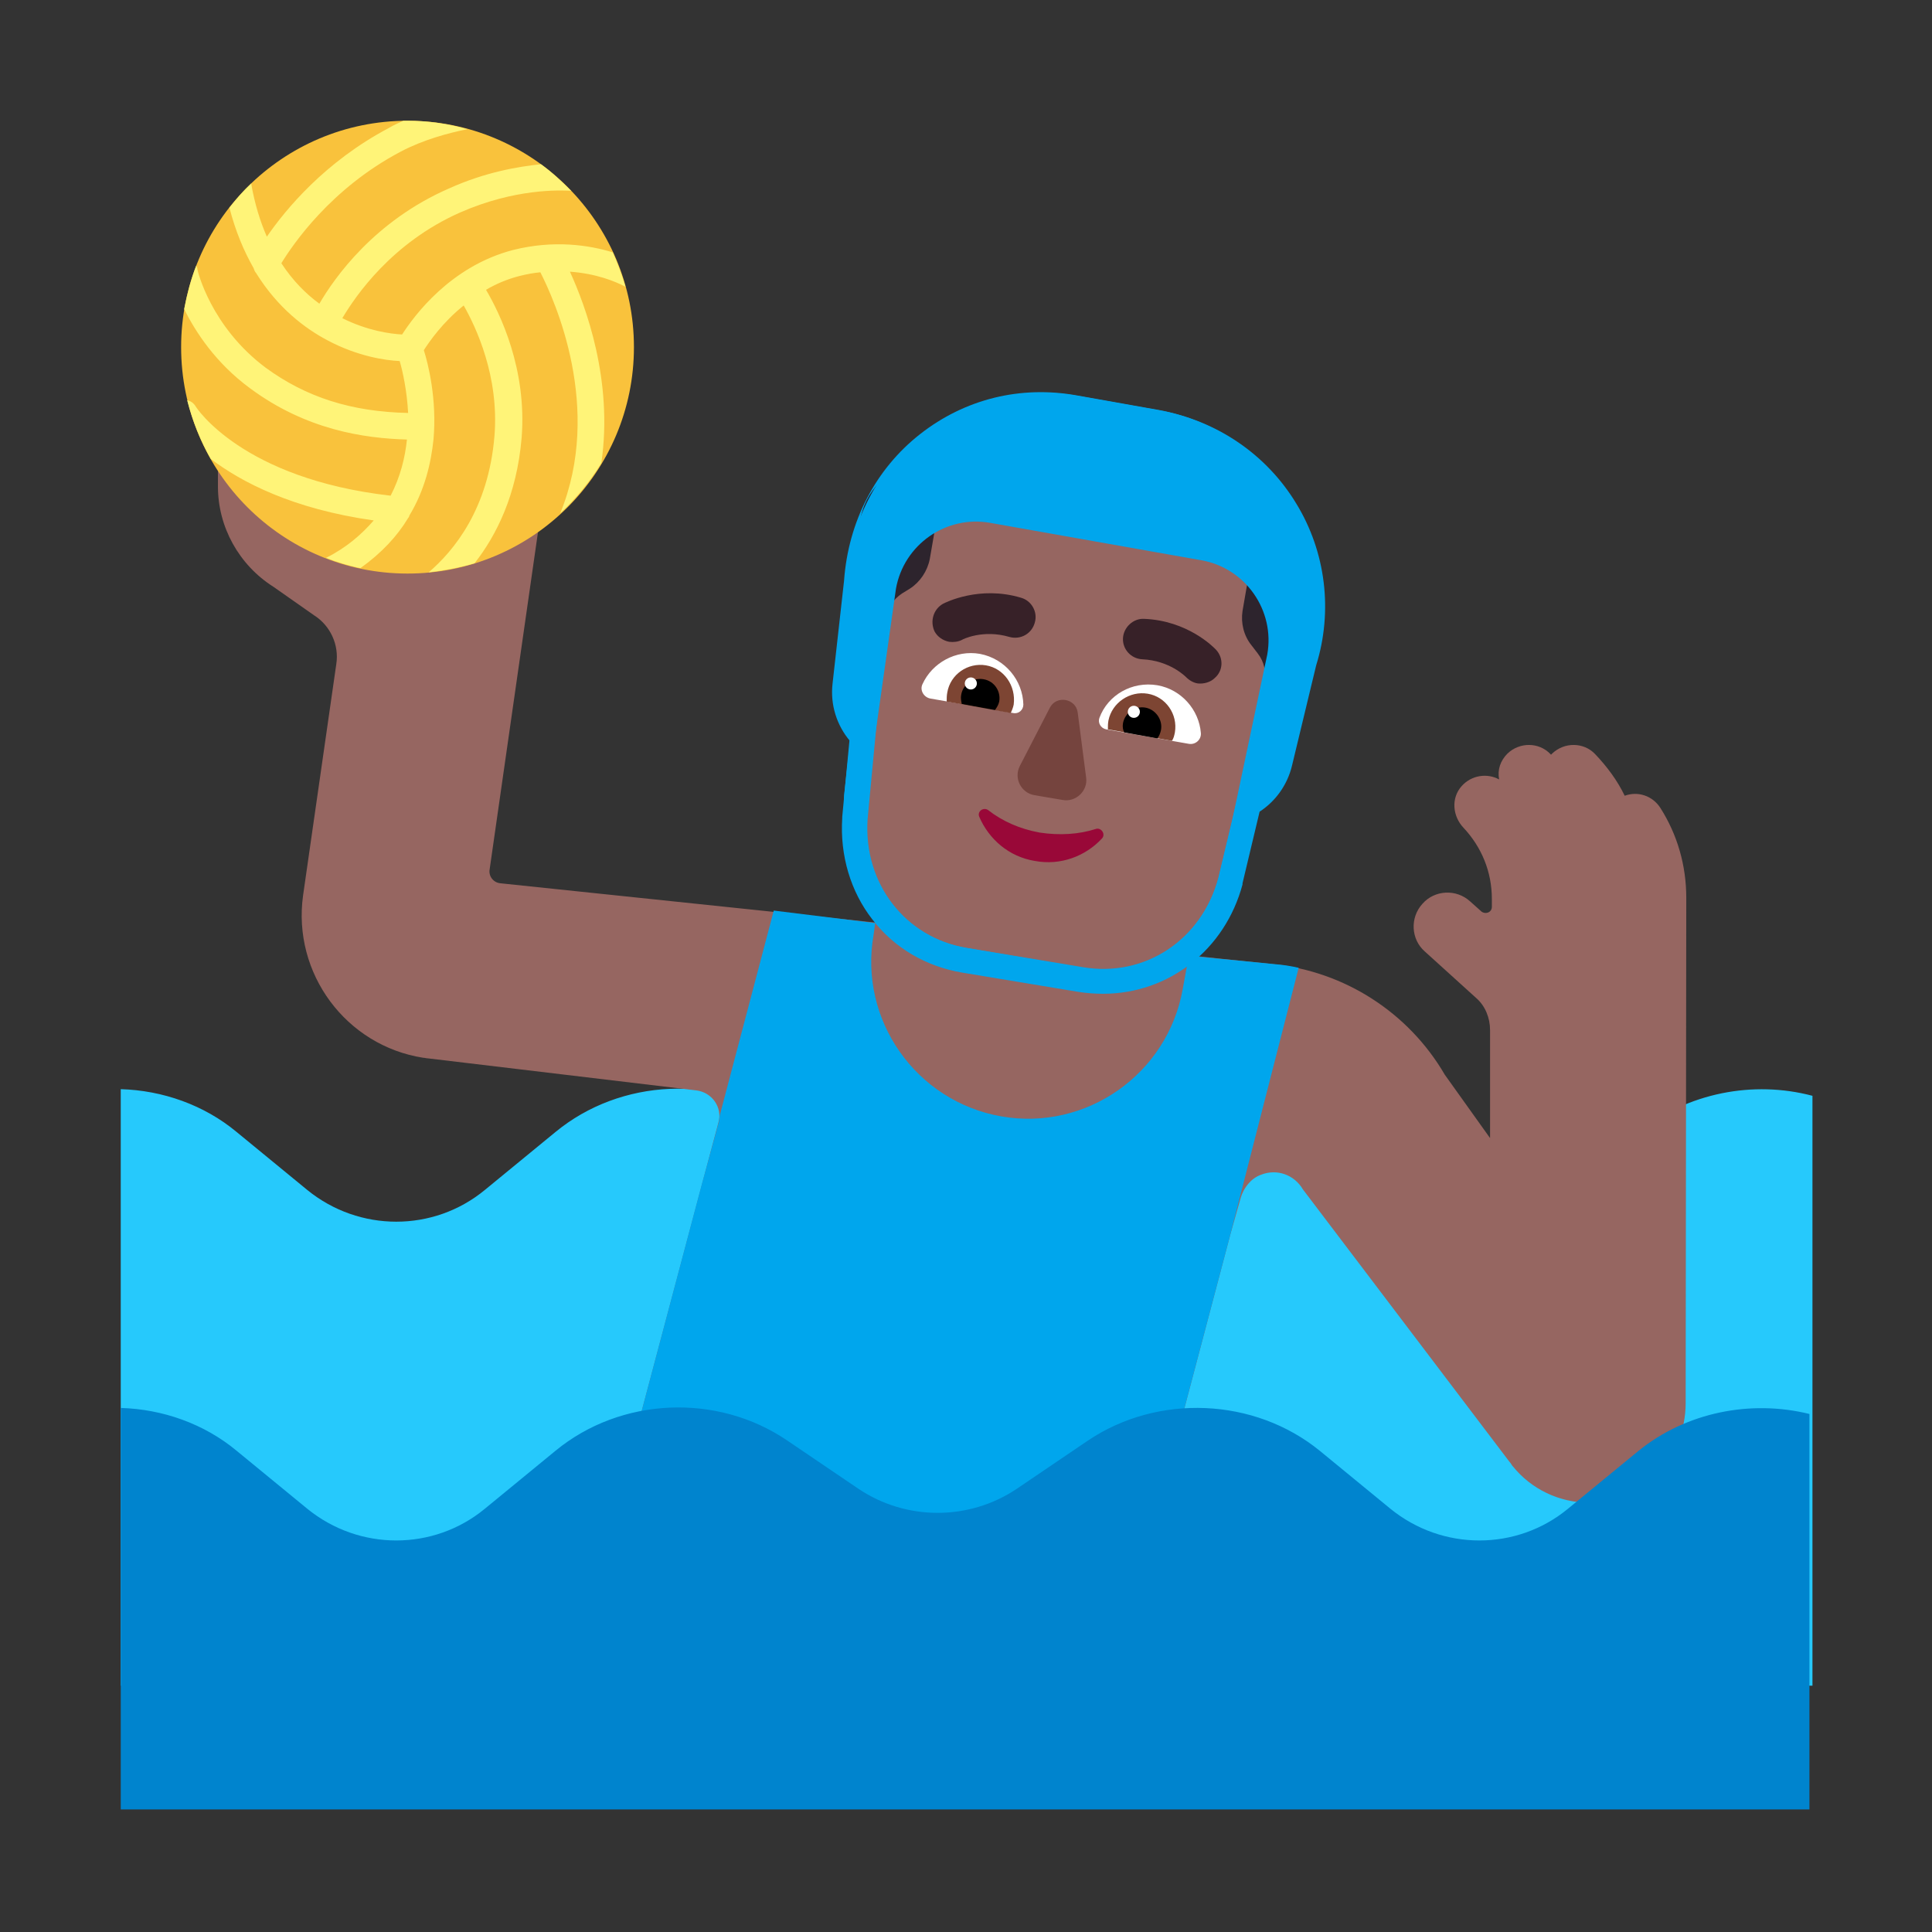 <svg viewBox="0 0 32 32" fill="none" xmlns="http://www.w3.org/2000/svg">
<rect x="0" y="0" width="32" height="32" fill="#333333" stroke="none"/>
<path d="M2 27.92H30.02V18.15C29.04 17.89 27.95 18.1 27.14 18.75L25.97 19.71C25.12 20.41 23.89 20.41 23.03 19.71L21.86 18.75C20.78 17.87 19.18 17.8 18.02 18.58L16.84 19.38C16.05 19.91 15.01 19.91 14.22 19.38L13.04 18.58C11.88 17.79 10.28 17.86 9.2 18.75L8.03 19.71C7.18 20.41 5.95 20.41 5.09 19.71L3.92 18.75C3.38 18.3 2.69 18.06 2 18.04V27.92Z" fill="#26C9FC"/>
<path d="M27.5 13.38C27.37 13.18 27.13 13.1 26.91 13.18C26.79 12.93 26.62 12.7 26.42 12.49C26.23 12.29 25.91 12.29 25.71 12.48C25.7 12.49 25.7 12.49 25.69 12.5L25.68 12.49C25.49 12.29 25.17 12.29 24.97 12.48C24.85 12.6 24.8 12.75 24.83 12.91C24.63 12.8 24.37 12.84 24.21 13.02C24.03 13.22 24.06 13.52 24.24 13.71C24.54 14.03 24.71 14.44 24.71 14.89V15.02C24.71 15.11 24.61 15.15 24.54 15.1L24.35 14.93C24.12 14.72 23.76 14.74 23.56 14.97C23.35 15.2 23.37 15.56 23.6 15.76L24.45 16.53C24.6 16.66 24.68 16.86 24.68 17.06V18.85L23.93 17.8C23.33 16.77 22.27 16.09 21.09 15.97L8.29 14.63C8.17 14.62 8.09 14.51 8.11 14.4L8.97 8.4L3.61 7.65V8.06C3.61 8.73 3.96 9.36 4.53 9.72L5.2 10.19C5.47 10.36 5.62 10.68 5.57 11L5.02 14.83C4.84 16.12 5.73 17.32 7.01 17.52C7.04 17.52 7.06 17.53 7.09 17.53L11.53 18.06C11.79 18.09 11.97 18.34 11.9 18.59L10.1 25.36C10.02 25.68 10.26 25.98 10.58 25.98H18.43C18.72 25.98 18.97 25.79 19.04 25.51L20.38 20.44L20.55 19.84C20.6 19.67 20.72 19.52 20.88 19.46C21.15 19.35 21.44 19.46 21.58 19.7L25 24.21C25.02 24.23 25.03 24.25 25.05 24.28L25.06 24.29C25.36 24.66 25.82 24.89 26.33 24.89C27.22 24.88 27.92 24.13 27.92 23.24L27.93 14.87C27.93 14.33 27.78 13.82 27.5 13.38Z" fill="#966661"/>
<path d="M19.19 6.79C20.12 6.96 20.94 7.52 21.43 8.33C21.92 9.13 22.04 10.1 21.76 11L21.35 12.65C21.272 12.975 21.076 13.241 20.816 13.412L20.59 14.35V14.36C20.17 15.69 18.82 16.51 17.45 16.26L16.28 16.05C14.91 15.81 13.92 14.58 13.98 13.19V13.18L14.08 12.275C13.863 12.02 13.748 11.677 13.79 11.32L13.98 9.62C14.05 8.64 14.5 7.77 15.24 7.19C15.98 6.61 16.9 6.38 17.84 6.55L19.19 6.79Z" fill="#00A6ED"/>
<path d="M6.75 9.5C8.821 9.5 10.5 7.821 10.5 5.75C10.5 3.679 8.821 2 6.75 2C4.679 2 3 3.679 3 5.75C3 7.821 4.679 9.5 6.75 9.5Z" fill="#F9C23C"/>
<path d="M8.5 4.14C7.46 4.41 6.86 5.23 6.66 5.54C6.47 5.53 6.09 5.48 5.67 5.27C5.89 4.9 6.49 4.02 7.62 3.52C8.53 3.12 9.27 3.15 9.46 3.16C9.3 3 9.14 2.85 8.96 2.72C8.58 2.76 8.04 2.85 7.44 3.12C6.2 3.66 5.54 4.6 5.29 5.03C5.07 4.87 4.85 4.65 4.66 4.36C4.85 4.05 5.48 3.12 6.64 2.51C7.02 2.31 7.44 2.2 7.74 2.14C7.43 2.05 7.09 2 6.75 2C6.72 2 6.7 2 6.68 2C6.6 2.04 6.52 2.07 6.44 2.12C5.38 2.68 4.73 3.47 4.42 3.92C4.31 3.67 4.22 3.38 4.16 3.04C4.03 3.16 3.91 3.3 3.8 3.44C3.9 3.83 4.04 4.16 4.2 4.44C4.21 4.47 4.22 4.5 4.24 4.52C4.6 5.1 5.05 5.44 5.43 5.64C5.92 5.9 6.38 5.97 6.62 5.98C6.67 6.15 6.74 6.47 6.76 6.84C5.82 6.82 5.07 6.58 4.4 6.09C3.49 5.41 3.27 4.48 3.27 4.46C3.27 4.44 3.26 4.42 3.25 4.4C3.16 4.63 3.1 4.87 3.05 5.12C3.24 5.5 3.57 6.01 4.14 6.43C5.07 7.12 6.03 7.26 6.74 7.28C6.71 7.58 6.63 7.9 6.47 8.21C4.01 7.93 3.25 6.75 3.24 6.73C3.21 6.68 3.16 6.64 3.1 6.63C3.19 6.98 3.32 7.3 3.49 7.6C3.99 7.98 4.84 8.43 6.19 8.62C5.99 8.85 5.74 9.07 5.4 9.24C5.58 9.31 5.77 9.37 5.97 9.41C6.32 9.16 6.58 8.88 6.76 8.58C6.77 8.57 6.78 8.55 6.78 8.54C7.04 8.11 7.14 7.66 7.18 7.28C7.24 6.61 7.09 6.02 7.02 5.8C7.11 5.66 7.33 5.34 7.68 5.06C7.88 5.41 8.27 6.23 8.19 7.22C8.09 8.43 7.52 9.12 7.1 9.48C7.36 9.45 7.62 9.4 7.86 9.33C8.22 8.87 8.56 8.2 8.64 7.25C8.73 6.11 8.28 5.19 8.05 4.8C8.22 4.7 8.41 4.62 8.61 4.57C8.73 4.54 8.84 4.52 8.95 4.51C9.19 4.98 9.99 6.76 9.28 8.5C9.54 8.26 9.77 7.98 9.96 7.67C10.16 6.3 9.7 5.07 9.44 4.5C9.87 4.53 10.19 4.66 10.36 4.75C10.3 4.55 10.23 4.36 10.15 4.18C9.76 4.06 9.18 3.97 8.5 4.14Z" fill="#FFF478"/>
<path d="M21.51 16.03C21.38 16 21.25 15.98 21.12 15.97L19.69 15.83L19.59 16.38C19.34 17.79 17.99 18.74 16.58 18.49C15.17 18.24 14.22 16.89 14.47 15.48L14.496 15.289L12.816 15.082L11.92 18.48C11.92 18.51 11.91 18.54 11.91 18.57L11.62 19.63L10.1 25.36C10.02 25.68 10.26 25.98 10.58 25.98H18.43C18.72 25.98 18.97 25.79 19.04 25.51L20.38 20.44L21.51 16.03Z" fill="#00A6ED"/>
<path d="M18.08 7.58C16.41 7.3 14.85 8.5 14.69 10.18L14.37 13.57C14.3 14.64 15 15.53 16.01 15.7L17.94 16.02C18.95 16.19 19.9 15.58 20.18 14.54L20.97 11.23C21.37 9.58 20.28 7.94 18.61 7.66L18.08 7.58Z" fill="#966661"/>
<path d="M21.4 8.74L21.17 8.57C21 8.45 20.86 8.31 20.74 8.14L20.33 7.56C20.02 7.13 19.48 6.91 18.96 7C18.62 7.06 18.27 7 17.96 6.83C17.56 6.54 17.02 6.54 16.61 6.82L15.9 7.33C15.73 7.45 15.55 7.54 15.35 7.6L15.07 7.68C14.56 7.84 14.22 8.31 14.23 8.84L14.26 10.75C14.26 10.94 14.4 11.1 14.58 11.14C14.58 11.14 14.63 10.61 14.67 10.26C14.69 10.08 14.79 9.93 14.94 9.83L15.07 9.75C15.24 9.64 15.36 9.46 15.4 9.26L15.49 8.74C15.51 8.59 15.64 8.48 15.79 8.47C16.19 8.44 17.04 8.41 18.18 8.6C19.32 8.79 20.12 9.09 20.48 9.25C20.62 9.31 20.7 9.46 20.67 9.6L20.58 10.12C20.55 10.32 20.6 10.53 20.73 10.69L20.83 10.82C20.94 10.96 20.98 11.14 20.94 11.31C20.86 11.64 20.74 12.16 20.74 12.16C20.92 12.18 21.1 12.07 21.17 11.9L21.82 10.1C22 9.62 21.83 9.06 21.4 8.74Z" fill="#2D242D"/>
<path d="M19.22 6.8C20.16 6.97 20.98 7.53 21.47 8.34C21.96 9.14 22.08 10.12 21.8 11.02L21.4 12.68C21.322 13.006 21.124 13.273 20.863 13.444L20.58 14.63V14.65C20.29 15.73 19.36 16.46 18.27 16.46C18.14 16.46 18 16.45 17.87 16.43L15.94 16.11C15.34 16.01 14.81 15.7 14.45 15.23C14.09 14.77 13.91 14.17 13.95 13.55V13.53L14.071 12.25C13.879 11.997 13.781 11.675 13.82 11.34L14.01 9.64C14.08 8.65 14.52 7.79 15.27 7.2C16 6.62 16.93 6.39 17.87 6.56L19.22 6.8ZM14.48 12.294L14.36 13.57C14.29 14.64 14.99 15.53 16 15.7L17.94 16.03C18.05 16.05 18.16 16.06 18.27 16.06C19.15 16.06 19.93 15.47 20.18 14.55L20.404 13.614L20.99 10.84C21.12 10.11 20.63 9.41 19.9 9.28L16.4 8.66C15.67 8.53 14.97 9.02 14.84 9.75L14.48 12.294Z" fill="#00A6ED"/>
<path d="M15.48 10.46C15.53 10.55 15.62 10.61 15.72 10.63C15.79 10.64 15.87 10.63 15.93 10.6C15.94 10.59 16.28 10.42 16.72 10.55C16.9 10.6 17.09 10.5 17.14 10.31C17.19 10.14 17.09 9.95 16.91 9.9C16.222 9.694 15.66 9.98 15.622 9.999L15.62 10C15.46 10.09 15.4 10.29 15.48 10.46Z" fill="#372128"/>
<path d="M19.65 11.22C19.7 11.27 19.77 11.31 19.84 11.32C19.94 11.33 20.05 11.3 20.12 11.23C20.26 11.11 20.27 10.9 20.14 10.76L20.138 10.758C20.098 10.717 19.671 10.279 18.95 10.25C18.77 10.24 18.61 10.39 18.6 10.57C18.59 10.75 18.73 10.91 18.92 10.92C19.37 10.94 19.63 11.2 19.65 11.22Z" fill="#372128"/>
<path d="M15.28 11.33C15.44 10.98 15.83 10.76 16.23 10.83C16.65 10.91 16.94 11.27 16.95 11.67C16.95 11.76 16.87 11.83 16.78 11.81L15.41 11.57C15.3 11.55 15.23 11.43 15.28 11.33Z" fill="white"/>
<path d="M19.89 12.14C19.86 11.76 19.57 11.42 19.17 11.35C18.75 11.28 18.35 11.51 18.21 11.89C18.18 11.97 18.23 12.06 18.32 12.08L19.69 12.32C19.8 12.34 19.9 12.25 19.89 12.14Z" fill="white"/>
<path d="M15.69 11.47C15.74 11.17 16.03 10.97 16.33 11.02C16.63 11.07 16.83 11.36 16.79 11.67C16.78 11.72 16.76 11.77 16.74 11.81L15.68 11.62C15.68 11.57 15.68 11.52 15.69 11.47ZM19.46 12.13C19.51 11.83 19.31 11.54 19.01 11.49C18.71 11.44 18.42 11.64 18.36 11.93C18.35 11.98 18.35 12.03 18.35 12.08L19.41 12.27C19.44 12.23 19.45 12.18 19.46 12.13Z" fill="#7D4533"/>
<path d="M16.29 11.25C16.47 11.28 16.58 11.45 16.55 11.62C16.54 11.67 16.51 11.72 16.48 11.76L15.93 11.66C15.92 11.61 15.91 11.56 15.92 11.51C15.95 11.33 16.12 11.22 16.29 11.25ZM18.97 11.72C18.8 11.69 18.63 11.81 18.6 11.98C18.59 12.04 18.6 12.09 18.62 12.13L19.17 12.23C19.2 12.19 19.22 12.14 19.23 12.09C19.26 11.92 19.14 11.75 18.97 11.72Z" fill="black"/>
<path d="M16.18 11.32C16.18 11.375 16.135 11.42 16.08 11.42C16.025 11.42 15.98 11.375 15.98 11.32C15.98 11.265 16.025 11.22 16.08 11.22C16.135 11.22 16.18 11.265 16.18 11.32ZM18.88 11.79C18.88 11.845 18.835 11.89 18.78 11.89C18.725 11.89 18.68 11.845 18.68 11.79C18.68 11.735 18.725 11.69 18.78 11.69C18.835 11.69 18.88 11.735 18.88 11.79Z" fill="white"/>
<path d="M17.39 11.72L16.89 12.69C16.79 12.89 16.91 13.13 17.13 13.17L17.6 13.25C17.82 13.29 18.02 13.1 17.99 12.88L17.85 11.8C17.82 11.57 17.5 11.51 17.39 11.72Z" fill="#75443E"/>
<path d="M17.22 13.79C16.89 13.73 16.6 13.6 16.37 13.42C16.29 13.36 16.18 13.44 16.22 13.53C16.38 13.9 16.71 14.19 17.14 14.26C17.57 14.34 17.98 14.18 18.25 13.89C18.32 13.82 18.24 13.7 18.15 13.73C17.87 13.82 17.55 13.84 17.22 13.79Z" fill="#990838"/>
<path d="M29.97 23.42C29 23.18 27.93 23.39 27.14 24.03L25.97 24.99C25.12 25.69 23.89 25.69 23.03 24.99L21.86 24.03C20.78 23.15 19.18 23.08 18.02 23.86L16.84 24.66C16.05 25.19 15.01 25.19 14.22 24.66L13.04 23.86C11.88 23.07 10.28 23.14 9.2 24.03L8.03 24.99C7.18 25.69 5.95 25.69 5.09 24.99L3.92 24.03C3.38 23.58 2.69 23.34 2 23.32V29.97H29.97V23.42Z" fill="#0084CE"/>
</svg>
